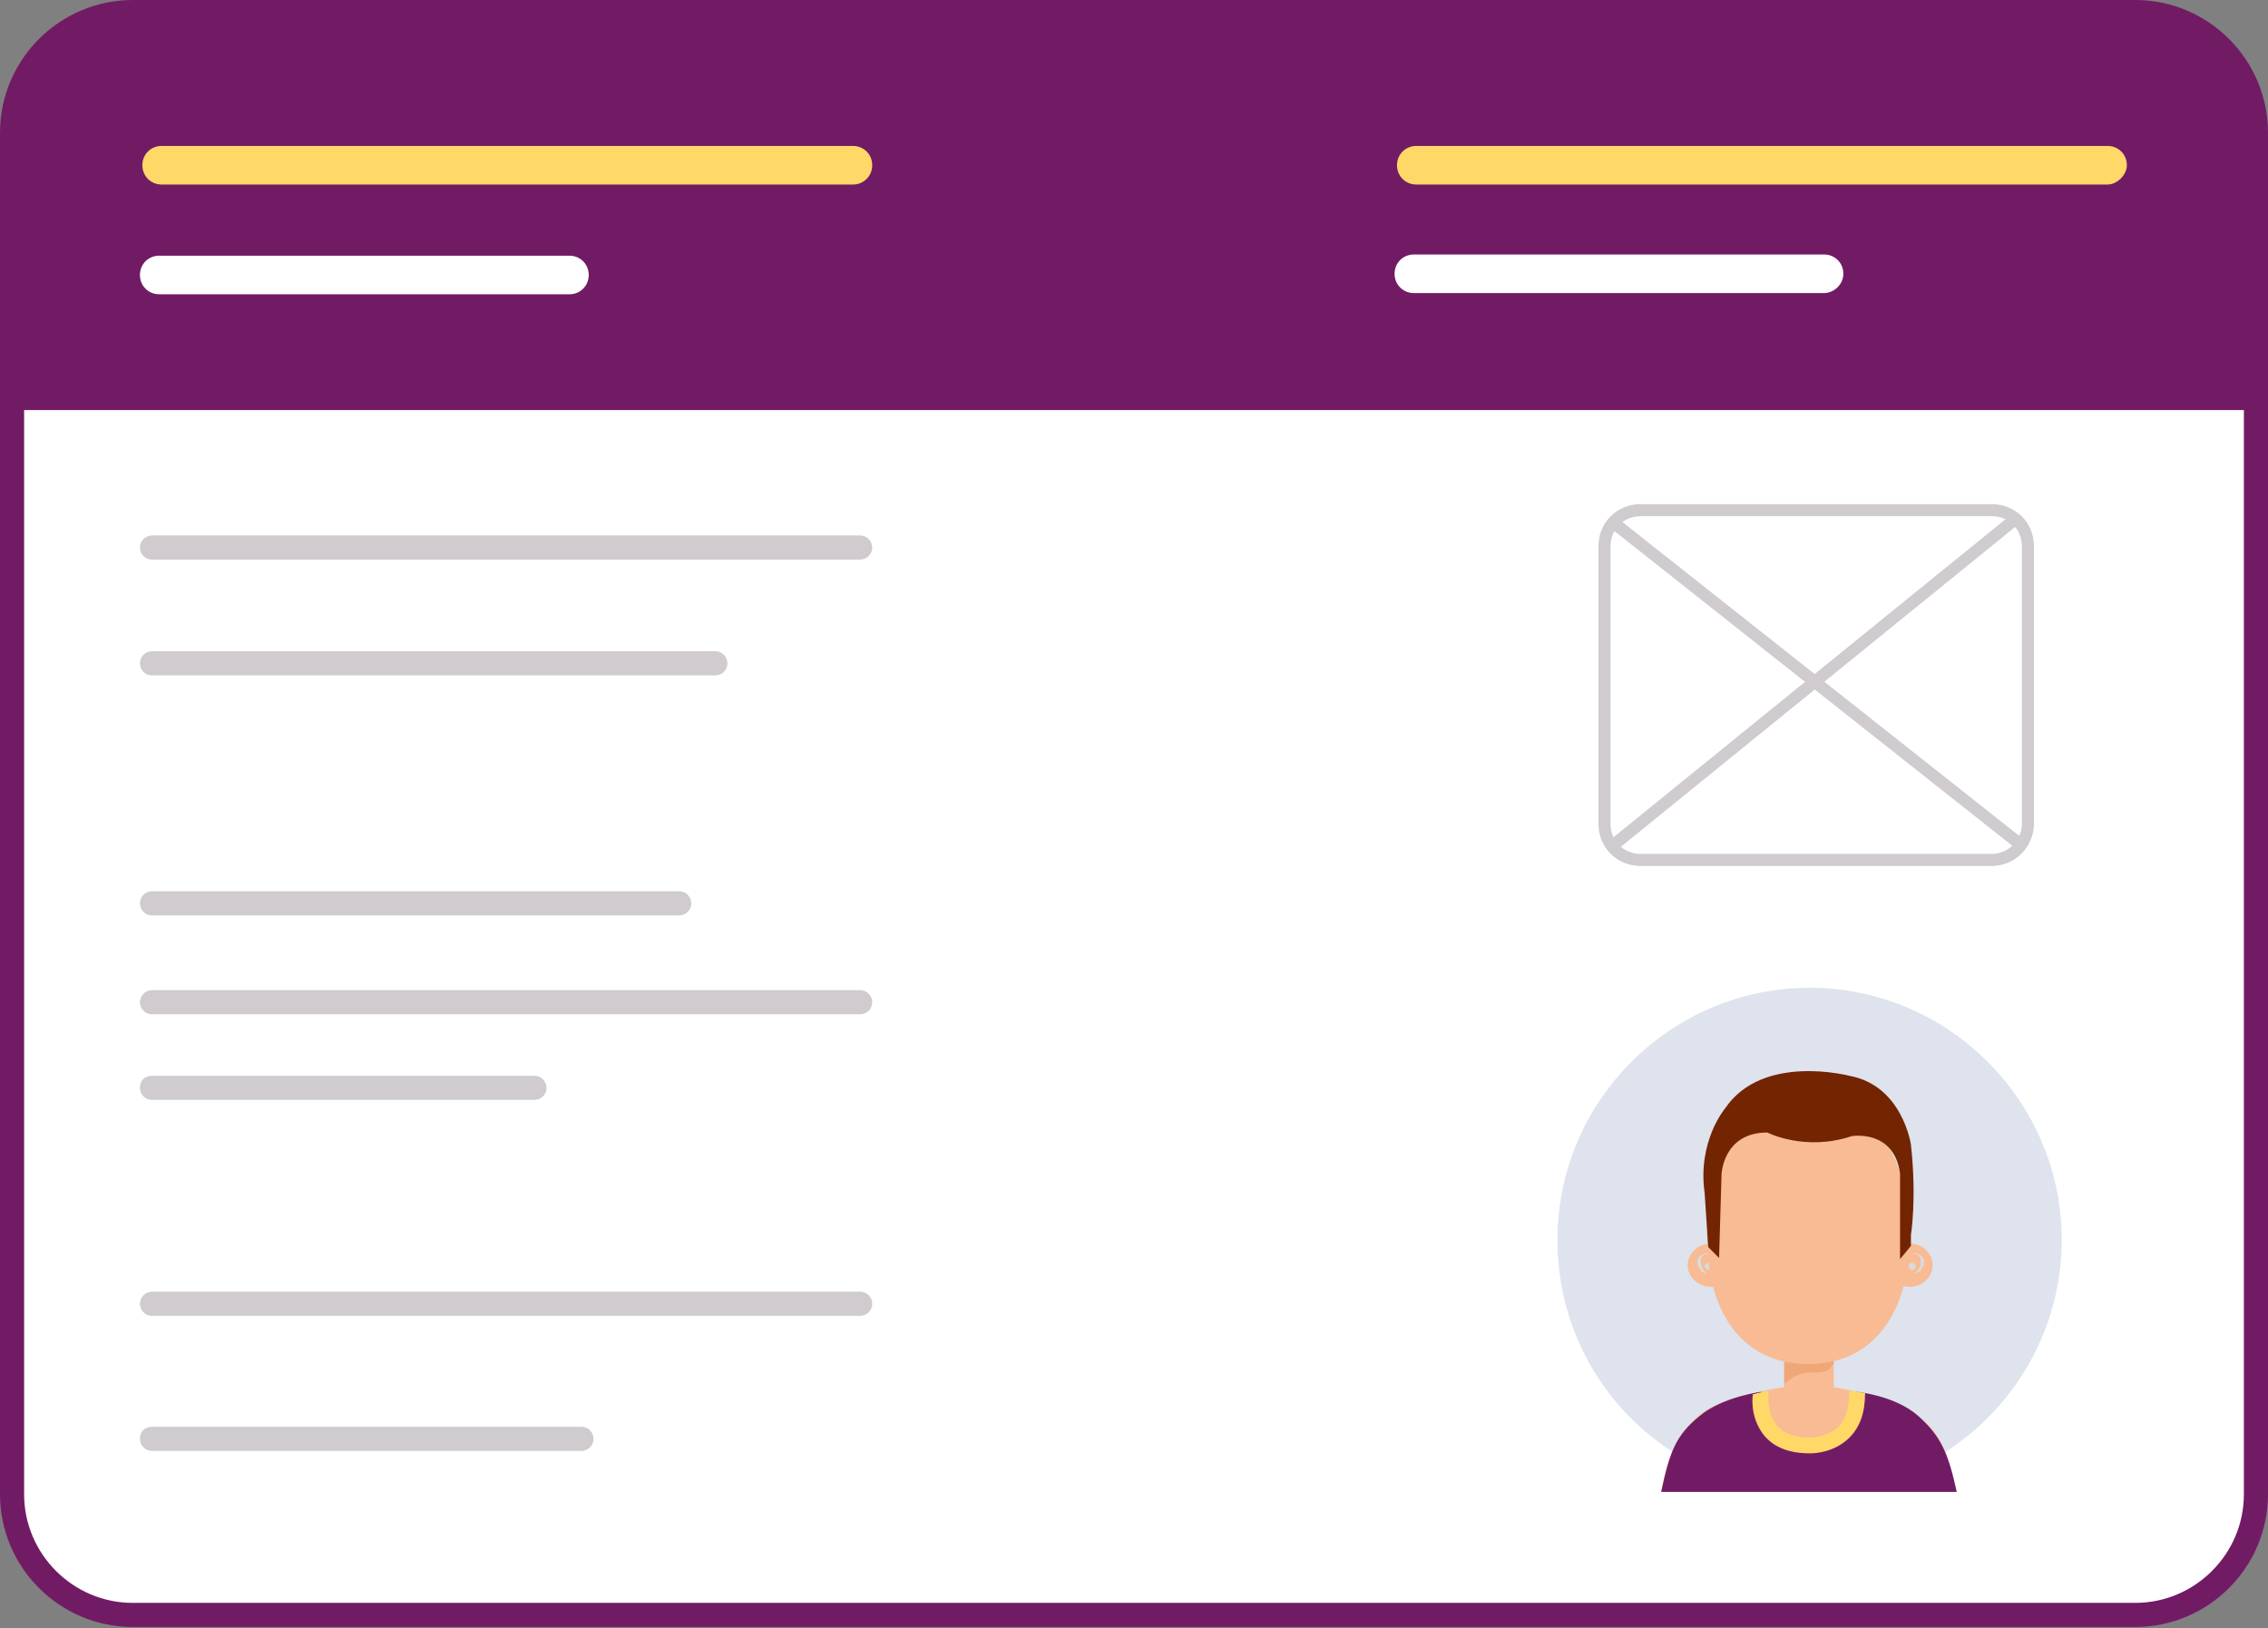 <svg width="188" height="135" viewBox="0 0 188 135" fill="none" xmlns="http://www.w3.org/2000/svg">
<rect x="0" y="0" width="188" height="135" fill="#808080" stroke="none"/>
<g clip-path="url(#clip0)">
<path d="M11 1H177C182.5 1 187 5.5 187 11V123.9C187 129.4 182.5 133.9 177 133.9H11C5.5 133.9 1 129.4 1 123.9V11C1 5.5 5.5 1 11 1Z" fill="white" stroke="#721B65" stroke-width="2"/>
<path d="M11.2 1H176.9C182.5 1 187.1 5.6 187.1 11.2V34H1V11.2C1 5.6 5.6 1 11.2 1Z" fill="#721B65"/>
<path d="M12.6 82.1H71.3C71.9 82.1 72.3 82.6 72.3 83.1C72.3 83.7 71.8 84.1 71.3 84.1H12.6C12 84.1 11.6 83.6 11.6 83.1C11.6 82.6 12 82.1 12.6 82.1Z" fill="#CFCBCF"/>
<path d="M12.6 89.2H44.3C44.9 89.2 45.3 89.7 45.3 90.2C45.3 90.8 44.8 91.2 44.3 91.2H12.6C12 91.2 11.6 90.7 11.6 90.2C11.6 89.6 12 89.2 12.6 89.2Z" fill="#CFCBCF"/>
<path d="M12.6 44.4H71.3C71.9 44.4 72.3 44.9 72.3 45.4C72.3 46 71.8 46.4 71.3 46.4H12.6C12 46.4 11.6 45.9 11.6 45.4C11.6 44.9 12 44.4 12.6 44.4Z" fill="#CFCBCF"/>
<path d="M12.6 73.9H56.3C56.9 73.9 57.3 74.4 57.3 74.9C57.3 75.5 56.8 75.9 56.3 75.9H12.6C12 75.9 11.6 75.4 11.6 74.9C11.6 74.4 12 73.9 12.6 73.9Z" fill="#CFCBCF"/>
<path d="M12.6 54H59.3C59.9 54 60.3 54.5 60.3 55C60.3 55.6 59.8 56 59.3 56H12.6C12 56 11.6 55.5 11.6 55C11.6 54.5 12 54 12.6 54Z" fill="#CFCBCF"/>
<path d="M12.6 118.3H48.2C48.8 118.3 49.2 118.8 49.2 119.3C49.2 119.9 48.7 120.3 48.2 120.3H12.6C12 120.3 11.6 119.8 11.6 119.3C11.6 118.7 12 118.3 12.6 118.3Z" fill="#CFCBCF"/>
<path d="M150 123.7C161.5 123.7 170.9 114.3 170.9 102.8C170.9 91.3 161.5 81.9 150 81.9C138.5 81.9 129.1 91.3 129.1 102.8C129.1 114.4 138.4 123.7 150 123.7Z" fill="#DEE3ED"/>
<path d="M152 112.7H147.9V115.1H152V112.7Z" fill="#F8BB94"/>
<path d="M148.1 114.6C148.6 114.1 149.2 113.9 149.9 113.8C150.5 113.8 151.5 113.9 151.8 113.3C151.8 113.2 151.9 113.1 152 113.1V112.8H147.9V114.9C147.9 114.7 148 114.6 148.1 114.6Z" fill="#F0A778"/>
<path d="M158.3 106.7C159.3 106.7 160.2 105.9 160.2 104.9C160.2 103.9 159.3 103.1 158.3 103.1C157.3 103.1 156.4 103.9 156.4 104.9C156.4 105.9 157.2 106.7 158.3 106.7Z" fill="#F8BB94"/>
<path d="M158.6 103.9C158.6 103.9 158.6 103.9 158.7 103.9C158.8 103.9 158.9 103.9 159 104C159.1 104 159.3 104.1 159.4 104.3C159.4 104.3 159.4 104.4 159.5 104.4V104.5V104.6V104.7C159.5 104.8 159.5 104.9 159.4 105C159.4 105.1 159.3 105.2 159.3 105.2C159.2 105.4 159.1 105.5 159 105.5C158.9 105.5 158.9 105.6 158.8 105.6C158.7 105.6 158.7 105.6 158.7 105.6C158.6 105.6 158.6 105.6 158.6 105.6C158.6 105.6 158.6 105.6 158.7 105.6C158.7 105.6 158.8 105.6 158.8 105.5L158.9 105.4L159 105.3C159 105.2 159.1 105.2 159.1 105.1C159.1 105 159.2 105 159.2 104.9C159.2 104.8 159.2 104.8 159.2 104.7V104.6V104.5V104.4V104.3C159.1 104.2 159 104.1 158.9 104C158.8 104 158.7 104 158.6 103.9Z" fill="#DADADA"/>
<path d="M158.5 105.3C158.7 105.3 158.8 105.1 158.8 105C158.8 104.9 158.7 104.7 158.5 104.7C158.3 104.7 158.2 104.9 158.2 105C158.2 105.1 158.3 105.3 158.5 105.3Z" fill="#DADADA"/>
<path d="M141.8 106.7C142.8 106.7 143.7 105.9 143.7 104.9C143.7 103.9 142.8 103.1 141.8 103.1C140.8 103.1 139.9 103.9 139.9 104.9C139.9 105.9 140.8 106.7 141.8 106.7Z" fill="#F8BB94"/>
<path d="M141.6 103.9C141.6 103.9 141.6 103.9 141.5 103.9C141.4 103.9 141.3 103.9 141.2 104C141.1 104 140.9 104.1 140.8 104.3C140.8 104.3 140.8 104.4 140.7 104.4V104.5V104.6V104.7C140.7 104.8 140.7 104.9 140.8 105C140.8 105.1 140.9 105.2 140.9 105.2C141 105.4 141.1 105.5 141.2 105.5C141.3 105.5 141.3 105.6 141.4 105.6C141.5 105.6 141.5 105.6 141.5 105.6C141.6 105.6 141.6 105.6 141.6 105.6C141.6 105.6 141.6 105.6 141.5 105.6C141.5 105.6 141.4 105.6 141.4 105.5L141.3 105.4L141.2 105.3C141.2 105.2 141.1 105.2 141.1 105.1C141.1 105 141 105 141 104.9C141 104.8 141 104.8 141 104.7V104.6V104.5V104.4V104.3C141.1 104.2 141.2 104.1 141.3 104C141.4 104 141.5 104 141.6 103.9C141.5 103.9 141.6 103.9 141.6 103.9Z" fill="#DADADA"/>
<path d="M141.6 105.3C141.8 105.3 141.9 105.1 141.9 105C141.9 104.9 141.8 104.7 141.6 104.7C141.4 104.7 141.3 104.9 141.3 105C141.3 105.1 141.5 105.3 141.6 105.3Z" fill="#DADADA"/>
<path d="M158.3 102.5C158.3 108.7 155.4 113.1 149.9 113.1C144.4 113.1 141.5 108.8 141.5 102.5C141.5 96.3 144.5 91.3 150 91.3C155.5 91.2 158.3 96.3 158.3 102.5Z" fill="#F8BB94"/>
<path d="M148 115C148 115 142.8 115.7 140.9 117.3C139 119 138.4 120.4 137.7 123.6H149.8H150H162.1C161.4 120.3 160.9 118.9 158.9 117.3C157 115.7 151.8 115 151.8 115H148Z" fill="#F8BB94"/>
<path d="M153.9 115.4C153.9 115.4 157.1 115.7 159 117.4C160.9 119.1 161.5 120.5 162.2 123.7H150H149.8H137.7C138.4 120.4 138.9 119 140.9 117.4C142.8 115.8 146 115.4 146 115.4C146 115.4 145.3 119.8 150.1 119.8C150.1 119.8 154.1 120 153.9 115.4Z" fill="#721B65"/>
<path d="M146.6 115.3C146.6 115.4 146.6 115.4 146.6 115.5C146.6 115.5 146.4 117.1 147.3 118.2C147.9 118.9 148.8 119.2 150.1 119.2C150.1 119.2 151.4 119.2 152.4 118.3C153 117.7 153.3 116.6 153.3 115.3L154.6 115.5C154.6 117.1 154.2 118.3 153.3 119.2C152.1 120.4 150.5 120.5 150.1 120.5C150 120.5 150 120.5 150 120.5C148.3 120.5 147.1 120 146.3 119.1C145.2 117.8 145.2 116.2 145.3 115.6L146.6 115.3Z" fill="#FFD868"/>
<path d="M141.6 103.4L142.5 104.3L142.7 97.4C142.7 97.4 142.8 93.9 146.5 93.9C146.5 93.9 149.6 95.5 153.5 94.2C153.5 94.2 157 93.6 157.5 97.3V104.4L158.4 103.3V102.4C158.4 102.4 158.9 99.4 158.4 94.9C158.4 94.9 157.7 90 153.3 89.2C153.3 89.2 146.1 87.3 143 91.9C143 91.9 140.7 94.6 141.3 98.9L141.6 103.4Z" fill="#732400"/>
<path d="M12.6 107.1H71.3C71.9 107.1 72.3 107.6 72.3 108.1C72.3 108.7 71.8 109.1 71.3 109.1H12.6C12 109.1 11.6 108.6 11.6 108.1C11.6 107.6 12 107.1 12.6 107.1Z" fill="#CFCBCF"/>
<path d="M165.1 71.3H136C134.3 71.3 133 70 133 68.3V45.3C133 43.6 134.3 42.3 136 42.3H165.1C166.8 42.3 168.1 43.6 168.1 45.3V68.3C168.1 69.9 166.8 71.3 165.1 71.3Z" stroke="#CFCBCF" stroke-miterlimit="10"/>
<path d="M174.7 15.3H117.4C116.5 15.3 115.8 14.6 115.8 13.7C115.8 12.8 116.5 12.1 117.4 12.1H174.7C175.6 12.1 176.3 12.8 176.3 13.7C176.3 14.5 175.5 15.3 174.7 15.3Z" fill="#FFD868"/>
<path d="M151.2 24.3H117.2C116.3 24.3 115.6 23.6 115.6 22.7C115.6 21.8 116.3 21.1 117.2 21.1H151.2C152.1 21.1 152.8 21.8 152.8 22.7C152.8 23.6 152 24.3 151.2 24.3Z" fill="white"/>
<path d="M70.7 15.3H13.4C12.5 15.3 11.8 14.6 11.8 13.7C11.8 12.8 12.5 12.1 13.4 12.1H70.7C71.6 12.1 72.3 12.8 72.3 13.7C72.3 14.6 71.6 15.3 70.7 15.3Z" fill="#FFD868"/>
<path d="M47.2 24.4H13.2C12.3 24.4 11.6 23.7 11.6 22.8C11.6 21.9 12.3 21.2 13.2 21.2H47.2C48.1 21.2 48.8 21.9 48.8 22.8C48.8 23.7 48.1 24.4 47.2 24.4Z" fill="white"/>
<path d="M133.7 43.3L167.2 69.8" stroke="#CFCBCF" stroke-miterlimit="10"/>
<path d="M167.1 43L133.7 70.1" stroke="#CFCBCF" stroke-miterlimit="10"/>
</g>
<defs>
<clipPath id="clip0">
<rect width="188" height="134.9" fill="white"/>
</clipPath>
</defs>
</svg>
